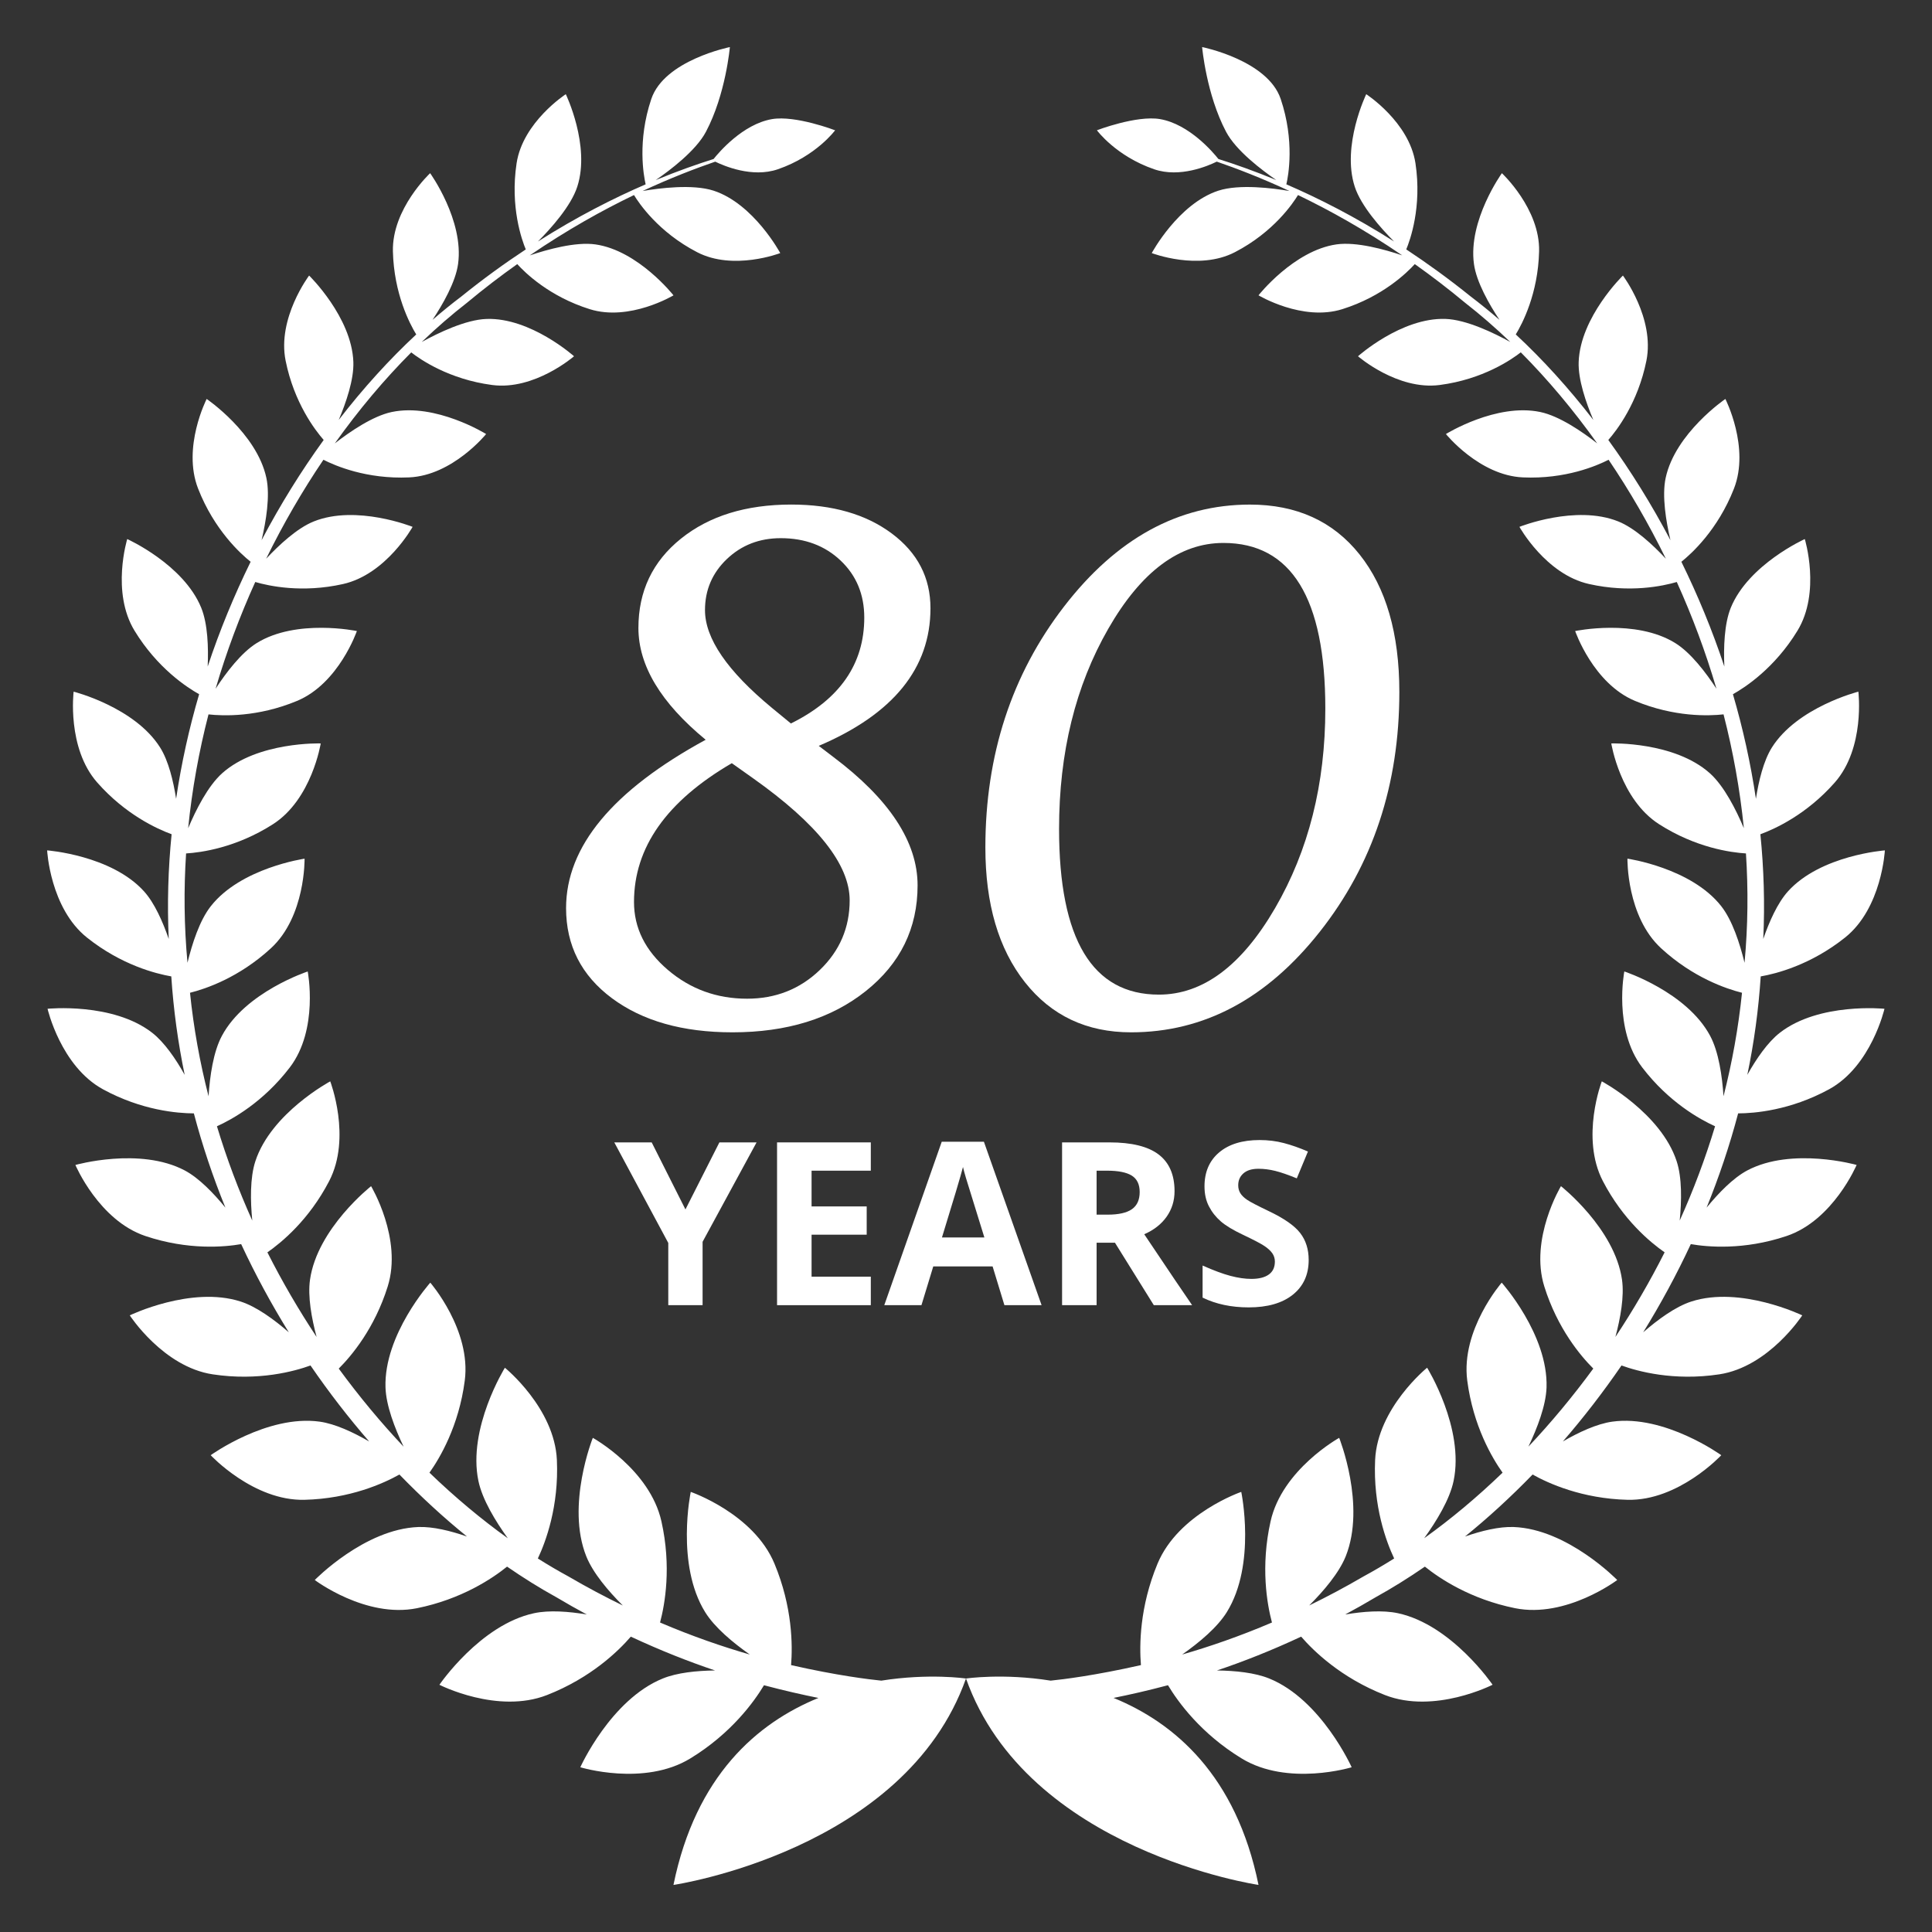 <?xml version="1.0" encoding="UTF-8" standalone="no"?><!DOCTYPE svg PUBLIC "-//W3C//DTD SVG 1.1//EN" "http://www.w3.org/Graphics/SVG/1.1/DTD/svg11.dtd"><svg width="100%" height="100%" viewBox="0 0 70 70" version="1.1" xmlns="http://www.w3.org/2000/svg" xmlns:xlink="http://www.w3.org/1999/xlink" xml:space="preserve" style="fill-rule:evenodd;clip-rule:evenodd;stroke-linejoin:round;stroke-miterlimit:1.414;"><rect x="0" y="0" width="70" height="70" fill="#333333" stroke="none"/><path d="M24.669,19.519c-1.025,0.825 -1.538,1.903 -1.538,3.233c0,1.363 0.812,2.713 2.437,4.051c-3.372,1.837 -5.058,3.87 -5.058,6.099c0,1.353 0.554,2.441 1.661,3.265c1.108,0.824 2.564,1.236 4.369,1.236c1.968,0 3.578,-0.498 4.829,-1.494c1.251,-0.996 1.877,-2.273 1.877,-3.831c0,-1.573 -1.022,-3.127 -3.064,-4.66l-0.517,-0.394c2.698,-1.149 4.048,-2.811 4.048,-4.987c0,-1.108 -0.467,-2.011 -1.403,-2.709c-0.935,-0.697 -2.149,-1.047 -3.642,-1.047c-1.641,0.001 -2.974,0.413 -3.999,1.238Zm6.116,13.1c0,0.992 -0.361,1.834 -1.083,2.527c-0.722,0.693 -1.6,1.039 -2.633,1.039c-1.1,0 -2.057,-0.349 -2.873,-1.045c-0.817,-0.697 -1.225,-1.517 -1.225,-2.459c0,-1.976 1.181,-3.652 3.544,-5.029l0.763,0.541c2.338,1.655 3.507,3.131 3.507,4.426Zm0.529,-10.242c0,1.68 -0.886,2.959 -2.658,3.836l-0.689,-0.566c-1.616,-1.336 -2.424,-2.516 -2.424,-3.541c0,-0.729 0.264,-1.346 0.793,-1.851c0.53,-0.504 1.179,-0.756 1.951,-0.756c0.877,0 1.601,0.271 2.171,0.812c0.571,0.541 0.856,1.23 0.856,2.066Z" style="fill:#fff;fill-rule:nonzero;"/><path d="M40.98,37.403c2.642,0 4.922,-1.216 6.842,-3.648c1.92,-2.432 2.879,-5.326 2.879,-8.681c0,-2.117 -0.48,-3.778 -1.44,-4.984c-0.959,-1.205 -2.284,-1.808 -3.974,-1.808c-2.592,0 -4.838,1.232 -6.737,3.697c-1.899,2.465 -2.848,5.375 -2.848,8.73c0,2.043 0.477,3.669 1.433,4.879c0.956,1.21 2.237,1.815 3.845,1.815Zm-0.824,-14.624c1.189,-2.071 2.58,-3.107 4.171,-3.107c2.461,0 3.692,2.002 3.692,6.005c0,2.731 -0.608,5.141 -1.822,7.229c-1.214,2.087 -2.616,3.131 -4.208,3.131c-2.411,0 -3.617,-2.001 -3.617,-6.004c0,-2.765 0.594,-5.183 1.784,-7.254Z" style="fill:#fff;fill-rule:nonzero;"/><path d="M25.456,47.289l0,-2.296l1.956,-3.602l-1.347,0l-1.23,2.429l-1.223,-2.429l-1.355,0l1.956,3.643l0,2.255l1.243,0Z" style="fill:#fff;fill-rule:nonzero;"/><path d="M31.551,42.416l0,-1.025l-3.397,0l0,5.898l3.397,0l0,-1.033l-2.146,0l0,-1.521l1.997,0l0,-1.024l-1.997,0l0,-1.295l2.146,0Z" style="fill:#fff;fill-rule:nonzero;"/><path d="M34.121,41.367l-2.082,5.922l1.347,0l0.428,-1.404l2.15,0l0.428,1.404l1.347,0l-2.09,-5.922l-1.528,0Zm0.008,3.469c0.419,-1.358 0.673,-2.209 0.762,-2.553c0.022,0.096 0.057,0.228 0.107,0.395c0.05,0.167 0.272,0.886 0.668,2.158l-1.537,0l0,0Z" style="fill:#fff;fill-rule:nonzero;"/><path d="M42.269,44.084c0.191,-0.271 0.287,-0.579 0.287,-0.926c0,-0.594 -0.193,-1.037 -0.577,-1.329c-0.385,-0.292 -0.978,-0.438 -1.779,-0.438l-1.719,0l0,5.898l1.251,0l0,-2.263l0.665,0l1.408,2.263l1.388,0c-0.269,-0.388 -0.847,-1.244 -1.735,-2.57c0.35,-0.153 0.62,-0.365 0.811,-0.635Zm-1.258,-0.272c-0.189,0.131 -0.481,0.197 -0.876,0.197l-0.403,0l0,-1.593l0.379,0c0.403,0 0.701,0.059 0.893,0.177c0.192,0.119 0.289,0.318 0.289,0.597c0,0.283 -0.094,0.49 -0.282,0.622Z" style="fill:#fff;fill-rule:nonzero;"/><path d="M45.97,46.179c-0.146,0.105 -0.357,0.158 -0.631,0.158c-0.228,0 -0.481,-0.037 -0.756,-0.109c-0.276,-0.073 -0.613,-0.198 -1.011,-0.375l0,1.162c0.484,0.236 1.041,0.354 1.67,0.354c0.683,0 1.216,-0.153 1.599,-0.459c0.384,-0.307 0.575,-0.727 0.575,-1.259c0,-0.385 -0.102,-0.71 -0.306,-0.974c-0.204,-0.266 -0.582,-0.53 -1.134,-0.793c-0.416,-0.199 -0.681,-0.337 -0.792,-0.413c-0.112,-0.077 -0.193,-0.156 -0.244,-0.239c-0.051,-0.082 -0.077,-0.178 -0.077,-0.288c0,-0.178 0.063,-0.321 0.19,-0.432c0.126,-0.11 0.307,-0.165 0.544,-0.165c0.199,0 0.402,0.026 0.607,0.077c0.206,0.051 0.466,0.141 0.781,0.27l0.404,-0.972c-0.304,-0.132 -0.595,-0.234 -0.874,-0.307c-0.278,-0.073 -0.57,-0.109 -0.877,-0.109c-0.624,0 -1.113,0.15 -1.466,0.448c-0.354,0.299 -0.531,0.709 -0.531,1.23c0,0.277 0.054,0.519 0.162,0.726c0.107,0.207 0.251,0.389 0.431,0.545c0.18,0.156 0.451,0.318 0.811,0.488c0.385,0.183 0.639,0.316 0.764,0.4c0.125,0.083 0.22,0.17 0.285,0.259c0.064,0.091 0.097,0.193 0.097,0.309c-0.001,0.207 -0.074,0.363 -0.221,0.468Z" style="fill:#fff;fill-rule:nonzero;"/><g><path d="M66.269,39.468c1.531,-0.836 2.009,-2.918 2.009,-2.918c0,0 -2.365,-0.24 -3.79,0.868c-0.446,0.347 -0.858,0.953 -1.179,1.525c0.243,-1.165 0.406,-2.356 0.485,-3.566c0.555,-0.096 1.809,-0.413 3.056,-1.408c1.336,-1.067 1.442,-3.158 1.442,-3.158c0,0 -2.323,0.171 -3.509,1.483c-0.383,0.424 -0.683,1.107 -0.897,1.727c0.061,-1.279 0.021,-2.548 -0.104,-3.795c0.526,-0.192 1.671,-0.712 2.695,-1.874c1.107,-1.256 0.855,-3.292 0.855,-3.292c0,0 -2.214,0.56 -3.135,2.026c-0.303,0.485 -0.477,1.212 -0.577,1.856c-0.192,-1.293 -0.473,-2.561 -0.833,-3.789c0.445,-0.249 1.514,-0.948 2.337,-2.299c0.857,-1.402 0.267,-3.323 0.267,-3.323c0,0 -2.041,0.918 -2.682,2.49c-0.237,0.586 -0.263,1.443 -0.233,2.129c-0.437,-1.317 -0.963,-2.586 -1.557,-3.796c0.365,-0.291 1.319,-1.155 1.904,-2.647c0.587,-1.497 -0.31,-3.252 -0.31,-3.252c0,0 -1.812,1.233 -2.163,2.859c-0.141,0.656 0.014,1.58 0.173,2.258c-0.68,-1.292 -1.438,-2.509 -2.251,-3.631c0.307,-0.349 1.072,-1.343 1.38,-2.871c0.31,-1.546 -0.851,-3.086 -0.851,-3.086c0,0 -1.542,1.499 -1.603,3.128c-0.024,0.641 0.266,1.479 0.531,2.102c-0.89,-1.151 -1.835,-2.191 -2.81,-3.097c0.236,-0.386 0.808,-1.476 0.845,-3.009c0.038,-1.544 -1.348,-2.833 -1.348,-2.833c0,0 -1.231,1.708 -1.012,3.291c0.09,0.655 0.552,1.461 0.925,2.023c-0.347,-0.301 -0.698,-0.585 -1.048,-0.851c-0.792,-0.638 -1.572,-1.201 -2.33,-1.702c0.139,-0.332 0.573,-1.535 0.334,-3.119c-0.227,-1.497 -1.784,-2.504 -1.784,-2.504c0,0 -0.899,1.858 -0.417,3.348c0.228,0.707 0.96,1.521 1.426,1.989c-1.417,-0.899 -2.743,-1.57 -3.903,-2.071c0.072,-0.307 0.308,-1.568 -0.205,-3.093c-0.473,-1.406 -2.847,-1.881 -2.847,-1.881c0,0 0.151,1.713 0.868,3.07c0.363,0.688 1.306,1.396 1.819,1.749c-0.797,-0.329 -1.504,-0.577 -2.097,-0.763c-0.178,-0.225 -1.05,-1.263 -2.117,-1.446c-0.852,-0.144 -2.285,0.405 -2.285,0.405c-0.001,0 0.687,0.936 2.075,1.413c0.931,0.32 1.958,-0.125 2.268,-0.277c0.719,0.248 1.615,0.591 2.634,1.065c-0.598,-0.103 -1.815,-0.26 -2.578,-0.012c-1.456,0.478 -2.412,2.261 -2.412,2.261c0,0 1.695,0.652 3.013,-0.033c1.408,-0.729 2.111,-1.782 2.286,-2.07c1.141,0.549 2.425,1.262 3.777,2.186c-0.627,-0.212 -1.658,-0.501 -2.383,-0.398c-1.548,0.223 -2.825,1.845 -2.825,1.845c0,0 1.59,0.956 3.035,0.502c1.466,-0.46 2.347,-1.324 2.627,-1.633c0.599,0.425 1.21,0.89 1.828,1.405c0.549,0.428 1.095,0.902 1.633,1.417c-0.588,-0.324 -1.594,-0.812 -2.352,-0.836c-1.596,-0.053 -3.166,1.353 -3.166,1.353c0,0 1.428,1.242 2.961,1.041c1.569,-0.204 2.611,-0.928 2.937,-1.183c0.969,0.974 1.902,2.081 2.769,3.299c-0.546,-0.426 -1.373,-0.993 -2.063,-1.137c-1.595,-0.336 -3.419,0.798 -3.419,0.798c0,0 1.213,1.501 2.788,1.571c1.544,0.07 2.686,-0.424 3.106,-0.639c0.755,1.116 1.453,2.317 2.075,3.586c-0.47,-0.503 -1.124,-1.111 -1.726,-1.352c-1.543,-0.619 -3.579,0.197 -3.579,0.197c0,0 0.954,1.723 2.524,2.072c1.477,0.331 2.675,0.073 3.177,-0.074c0.559,1.235 1.044,2.53 1.437,3.867c-0.383,-0.586 -0.93,-1.305 -1.489,-1.652c-1.439,-0.897 -3.63,-0.438 -3.63,-0.438c0,0 0.653,1.901 2.169,2.531c1.425,0.593 2.676,0.547 3.207,0.488c0.345,1.34 0.595,2.719 0.736,4.124c-0.281,-0.666 -0.714,-1.526 -1.23,-1.989c-1.289,-1.155 -3.573,-1.082 -3.573,-1.082c0,0 0.321,2.026 1.733,2.928c1.336,0.855 2.608,1.025 3.146,1.058c0.085,1.306 0.073,2.629 -0.051,3.962c-0.169,-0.693 -0.44,-1.538 -0.845,-2.052c-1.091,-1.391 -3.398,-1.721 -3.398,-1.721c0,0 -0.038,2.092 1.222,3.249c1.159,1.066 2.372,1.471 2.929,1.61c-0.131,1.278 -0.359,2.532 -0.67,3.749c-0.048,-0.723 -0.173,-1.607 -0.485,-2.189c-0.849,-1.591 -3.109,-2.332 -3.109,-2.332c0,0 -0.409,2.096 0.651,3.481c0.965,1.261 2.093,1.882 2.637,2.128c-0.355,1.175 -0.785,2.316 -1.281,3.416c0.07,-0.708 0.087,-1.548 -0.111,-2.15c-0.573,-1.749 -2.712,-2.894 -2.712,-2.894c0,0 -0.781,2.035 0.038,3.613c0.73,1.406 1.724,2.225 2.238,2.583c-0.539,1.068 -1.137,2.093 -1.783,3.066c0.182,-0.679 0.326,-1.467 0.239,-2.076c-0.266,-1.859 -2.212,-3.388 -2.212,-3.388c0,0 -1.146,1.905 -0.602,3.638c0.476,1.52 1.314,2.514 1.774,2.971c-0.742,1.012 -1.529,1.958 -2.351,2.829c0.319,-0.669 0.635,-1.485 0.657,-2.146c0.061,-1.915 -1.625,-3.796 -1.625,-3.796c0,0 -1.488,1.712 -1.248,3.548c0.215,1.649 0.906,2.811 1.28,3.337c-0.922,0.889 -1.875,1.685 -2.84,2.375c0.448,-0.622 0.926,-1.404 1.065,-2.075c0.401,-1.913 -0.959,-4.103 -0.959,-4.103c0,0 -1.798,1.456 -1.884,3.345c-0.076,1.682 0.407,2.966 0.69,3.567c-0.37,0.232 -0.74,0.45 -1.111,0.651c-0.671,0.392 -1.327,0.739 -1.967,1.051c0.527,-0.527 1.079,-1.176 1.323,-1.781c0.741,-1.852 -0.237,-4.292 -0.237,-4.292c0,0 -2.066,1.143 -2.486,3.026c-0.367,1.641 -0.128,2.995 0.05,3.665c-1.174,0.501 -2.269,0.877 -3.253,1.16c0.616,-0.433 1.272,-0.979 1.618,-1.537c1.074,-1.73 0.523,-4.356 0.523,-4.356c0,0 -2.278,0.783 -3.034,2.602c-0.653,1.571 -0.659,2.964 -0.601,3.674c-1.672,0.378 -2.824,0.518 -3.27,0.563c-1.735,-0.276 -3.068,-0.077 -3.068,-0.077c2.214,6.247 10.598,7.478 10.598,7.478c-0.807,-3.963 -3.041,-5.872 -5.252,-6.775c0.572,-0.114 1.231,-0.263 1.972,-0.46c0.359,0.599 1.186,1.748 2.669,2.653c1.681,1.026 3.986,0.319 3.986,0.319c0,0 -1.1,-2.449 -2.986,-3.215c-0.523,-0.213 -1.227,-0.283 -1.894,-0.292c0.946,-0.318 1.97,-0.72 3.05,-1.225c0.444,0.514 1.441,1.491 3.034,2.115c1.798,0.704 3.902,-0.372 3.902,-0.372c0,0 -1.479,-2.173 -3.429,-2.592c-0.551,-0.119 -1.257,-0.063 -1.912,0.046c0.367,-0.197 0.738,-0.407 1.113,-0.63c0.591,-0.327 1.186,-0.697 1.775,-1.104c0.527,0.424 1.647,1.179 3.267,1.506c1.854,0.374 3.702,-1.021 3.702,-1.021c0,0 -1.797,-1.848 -3.752,-1.92c-0.529,-0.02 -1.171,0.139 -1.763,0.344c0.835,-0.676 1.655,-1.428 2.449,-2.246c0.566,0.318 1.789,0.875 3.439,0.916c1.852,0.045 3.397,-1.616 3.397,-1.616c0,0 -2.049,-1.479 -3.947,-1.216c-0.563,0.078 -1.218,0.385 -1.793,0.718c0.746,-0.86 1.457,-1.78 2.125,-2.753c0.571,0.207 1.882,0.573 3.543,0.321c1.796,-0.272 3.006,-2.137 3.006,-2.137c0,0 -2.23,-1.078 -4.017,-0.502c-0.581,0.187 -1.22,0.659 -1.746,1.116c0.629,-1.018 1.209,-2.086 1.725,-3.195c0.588,0.102 1.915,0.23 3.471,-0.294c1.688,-0.568 2.537,-2.575 2.537,-2.575c0,0 -2.335,-0.661 -3.962,0.199c-0.518,0.276 -1.047,0.826 -1.474,1.348c0.448,-1.104 0.834,-2.244 1.143,-3.415c0.59,-0.002 1.886,-0.106 3.293,-0.872Z" style="fill:#fff;fill-rule:nonzero;"/><path d="M31.932,60.893c-0.447,-0.045 -1.598,-0.184 -3.27,-0.563c0.058,-0.709 0.053,-2.102 -0.601,-3.674c-0.755,-1.818 -3.034,-2.602 -3.034,-2.602c0,0 -0.551,2.627 0.522,4.357c0.345,0.557 1.003,1.103 1.618,1.536c-0.983,-0.283 -2.078,-0.658 -3.252,-1.16c0.178,-0.67 0.417,-2.023 0.05,-3.664c-0.419,-1.883 -2.486,-3.027 -2.486,-3.027c0,0 -0.978,2.441 -0.237,4.293c0.243,0.605 0.795,1.254 1.323,1.781c-0.64,-0.312 -1.297,-0.659 -1.969,-1.052c-0.369,-0.2 -0.739,-0.418 -1.109,-0.651c0.284,-0.6 0.765,-1.884 0.69,-3.566c-0.084,-1.889 -1.884,-3.345 -1.884,-3.345c0,0 -1.36,2.19 -0.959,4.103c0.14,0.671 0.616,1.453 1.064,2.075c-0.963,-0.691 -1.916,-1.487 -2.838,-2.376c0.374,-0.526 1.065,-1.688 1.279,-3.336c0.24,-1.837 -1.249,-3.549 -1.249,-3.549c0,0 -1.685,1.881 -1.623,3.796c0.021,0.661 0.337,1.478 0.656,2.147c-0.822,-0.87 -1.609,-1.818 -2.35,-2.829c0.459,-0.458 1.297,-1.452 1.773,-2.972c0.545,-1.732 -0.601,-3.637 -0.601,-3.637c0,0 -1.948,1.529 -2.213,3.388c-0.087,0.608 0.057,1.397 0.239,2.075c-0.645,-0.973 -1.243,-1.997 -1.783,-3.066c0.514,-0.357 1.509,-1.177 2.238,-2.582c0.82,-1.579 0.039,-3.613 0.039,-3.613c0,0 -2.14,1.144 -2.713,2.894c-0.197,0.602 -0.181,1.442 -0.112,2.15c-0.495,-1.1 -0.925,-2.241 -1.28,-3.417c0.544,-0.245 1.672,-0.867 2.637,-2.128c1.06,-1.384 0.652,-3.48 0.652,-3.48c0,0 -2.26,0.74 -3.109,2.331c-0.313,0.582 -0.437,1.467 -0.484,2.19c-0.313,-1.218 -0.541,-2.471 -0.672,-3.75c0.557,-0.138 1.769,-0.543 2.929,-1.61c1.26,-1.157 1.222,-3.248 1.222,-3.248c0,0 -2.306,0.33 -3.397,1.721c-0.405,0.513 -0.677,1.358 -0.845,2.05c-0.124,-1.331 -0.136,-2.655 -0.051,-3.961c0.538,-0.033 1.809,-0.203 3.146,-1.058c1.411,-0.902 1.732,-2.928 1.732,-2.928c0,0 -2.283,-0.073 -3.573,1.082c-0.516,0.464 -0.949,1.323 -1.23,1.99c0.141,-1.405 0.391,-2.785 0.737,-4.124c0.531,0.059 1.781,0.105 3.206,-0.488c1.516,-0.63 2.17,-2.532 2.17,-2.532c0,0 -2.191,-0.459 -3.632,0.438c-0.558,0.347 -1.104,1.066 -1.487,1.652c0.393,-1.338 0.878,-2.631 1.437,-3.867c0.503,0.147 1.7,0.405 3.176,0.075c1.571,-0.35 2.525,-2.073 2.525,-2.073c0,0 -2.036,-0.816 -3.581,-0.196c-0.6,0.24 -1.254,0.849 -1.725,1.35c0.622,-1.269 1.32,-2.469 2.075,-3.585c0.422,0.215 1.563,0.709 3.107,0.639c1.574,-0.07 2.788,-1.571 2.788,-1.571c0,0 -1.825,-1.134 -3.42,-0.798c-0.688,0.145 -1.516,0.712 -2.062,1.137c0.866,-1.218 1.799,-2.324 2.769,-3.297c0.325,0.254 1.367,0.977 2.936,1.182c1.533,0.2 2.962,-1.042 2.962,-1.042c0,0 -1.57,-1.405 -3.168,-1.352c-0.756,0.024 -1.762,0.51 -2.35,0.835c0.536,-0.515 1.083,-0.988 1.634,-1.417c0.617,-0.514 1.227,-0.979 1.827,-1.405c0.28,0.31 1.161,1.174 2.627,1.633c1.444,0.454 3.034,-0.501 3.034,-0.501c0,0 -1.277,-1.623 -2.826,-1.845c-0.723,-0.103 -1.755,0.186 -2.382,0.398c1.354,-0.925 2.636,-1.638 3.777,-2.187c0.175,0.289 0.878,1.341 2.286,2.07c1.318,0.686 3.013,0.033 3.013,0.033c0,0 -0.956,-1.783 -2.413,-2.261c-0.761,-0.248 -1.978,-0.091 -2.576,0.012c1.019,-0.474 1.914,-0.816 2.633,-1.064c0.311,0.151 1.338,0.596 2.269,0.276c1.388,-0.477 2.075,-1.412 2.075,-1.412c0,0 -1.433,-0.55 -2.286,-0.405c-1.066,0.182 -1.938,1.22 -2.117,1.445c-0.593,0.187 -1.3,0.434 -2.097,0.764c0.513,-0.352 1.456,-1.061 1.819,-1.749c0.719,-1.357 0.868,-3.07 0.868,-3.07c0,0 -2.374,0.474 -2.847,1.881c-0.513,1.524 -0.275,2.785 -0.205,3.092c-1.159,0.501 -2.486,1.172 -3.902,2.071c0.465,-0.467 1.199,-1.282 1.426,-1.989c0.481,-1.49 -0.417,-3.348 -0.417,-3.348c0,0 -1.557,1.008 -1.783,2.505c-0.24,1.583 0.194,2.787 0.333,3.119c-0.759,0.5 -1.539,1.063 -2.33,1.702c-0.351,0.265 -0.701,0.55 -1.049,0.85c0.373,-0.561 0.835,-1.368 0.926,-2.023c0.22,-1.582 -1.012,-3.291 -1.012,-3.291c0,0 -1.386,1.289 -1.349,2.834c0.038,1.532 0.609,2.623 0.845,3.009c-0.974,0.906 -1.92,1.946 -2.808,3.097c0.264,-0.623 0.554,-1.462 0.53,-2.103c-0.061,-1.629 -1.603,-3.128 -1.603,-3.128c0,0 -1.163,1.541 -0.851,3.086c0.307,1.528 1.073,2.522 1.379,2.871c-0.813,1.122 -1.57,2.338 -2.25,3.631c0.16,-0.679 0.315,-1.602 0.173,-2.258c-0.35,-1.626 -2.163,-2.859 -2.163,-2.859c0,0 -0.897,1.754 -0.309,3.252c0.583,1.492 1.537,2.356 1.902,2.647c-0.593,1.21 -1.119,2.479 -1.556,3.796c0.03,-0.686 0.004,-1.543 -0.234,-2.129c-0.64,-1.572 -2.681,-2.49 -2.681,-2.49c0,0 -0.591,1.921 0.266,3.323c0.824,1.351 1.893,2.05 2.339,2.299c-0.361,1.229 -0.642,2.495 -0.834,3.788c-0.101,-0.643 -0.274,-1.371 -0.578,-1.855c-0.92,-1.466 -3.135,-2.026 -3.135,-2.026c0,0 -0.252,2.036 0.855,3.292c1.024,1.162 2.169,1.682 2.695,1.874c-0.125,1.247 -0.163,2.515 -0.104,3.795c-0.214,-0.62 -0.514,-1.304 -0.897,-1.727c-1.186,-1.312 -3.509,-1.483 -3.509,-1.483c0,0 0.106,2.091 1.442,3.158c1.246,0.996 2.501,1.311 3.056,1.408c0.08,1.21 0.244,2.401 0.485,3.566c-0.32,-0.572 -0.733,-1.178 -1.179,-1.525c-1.425,-1.108 -3.789,-0.868 -3.789,-0.868c0,0 0.478,2.082 2.009,2.918c1.406,0.766 2.702,0.87 3.292,0.872c0.309,1.171 0.694,2.312 1.143,3.415c-0.427,-0.522 -0.955,-1.072 -1.474,-1.348c-1.628,-0.859 -3.961,-0.198 -3.961,-0.198c0,0 0.848,2.006 2.534,2.574c1.559,0.524 2.885,0.396 3.472,0.294c0.516,1.11 1.097,2.178 1.726,3.195c-0.527,-0.458 -1.167,-0.929 -1.746,-1.115c-1.787,-0.577 -4.016,0.501 -4.016,0.501c0,0 1.21,1.866 3.004,2.137c1.66,0.252 2.973,-0.114 3.544,-0.321c0.667,0.973 1.379,1.893 2.125,2.753c-0.576,-0.332 -1.231,-0.64 -1.794,-0.718c-1.898,-0.262 -3.947,1.216 -3.947,1.216c0,0 1.546,1.661 3.398,1.616c1.65,-0.04 2.872,-0.598 3.44,-0.916c0.793,0.818 1.612,1.57 2.447,2.246c-0.592,-0.205 -1.234,-0.364 -1.762,-0.344c-1.954,0.072 -3.752,1.92 -3.752,1.92c0,0 1.847,1.395 3.702,1.022c1.621,-0.327 2.739,-1.082 3.265,-1.507c0.592,0.407 1.184,0.778 1.777,1.104c0.375,0.223 0.745,0.433 1.112,0.63c-0.653,-0.109 -1.36,-0.165 -1.912,-0.046c-1.95,0.419 -3.428,2.593 -3.428,2.593c0,0 2.104,1.075 3.901,0.371c1.594,-0.624 2.59,-1.6 3.034,-2.115c1.081,0.505 2.105,0.907 3.051,1.225c-0.667,0.009 -1.371,0.079 -1.894,0.292c-1.886,0.766 -2.987,3.215 -2.987,3.215c0,0 2.305,0.707 3.986,-0.319c1.483,-0.905 2.31,-2.054 2.669,-2.652c0.741,0.196 1.4,0.345 1.972,0.46c-2.21,0.902 -4.445,2.811 -5.252,6.775c0,0 8.384,-1.232 10.599,-7.479c0,0 -1.333,-0.198 -3.068,0.077Z" style="fill:#fff;fill-rule:nonzero;"/></g></svg>